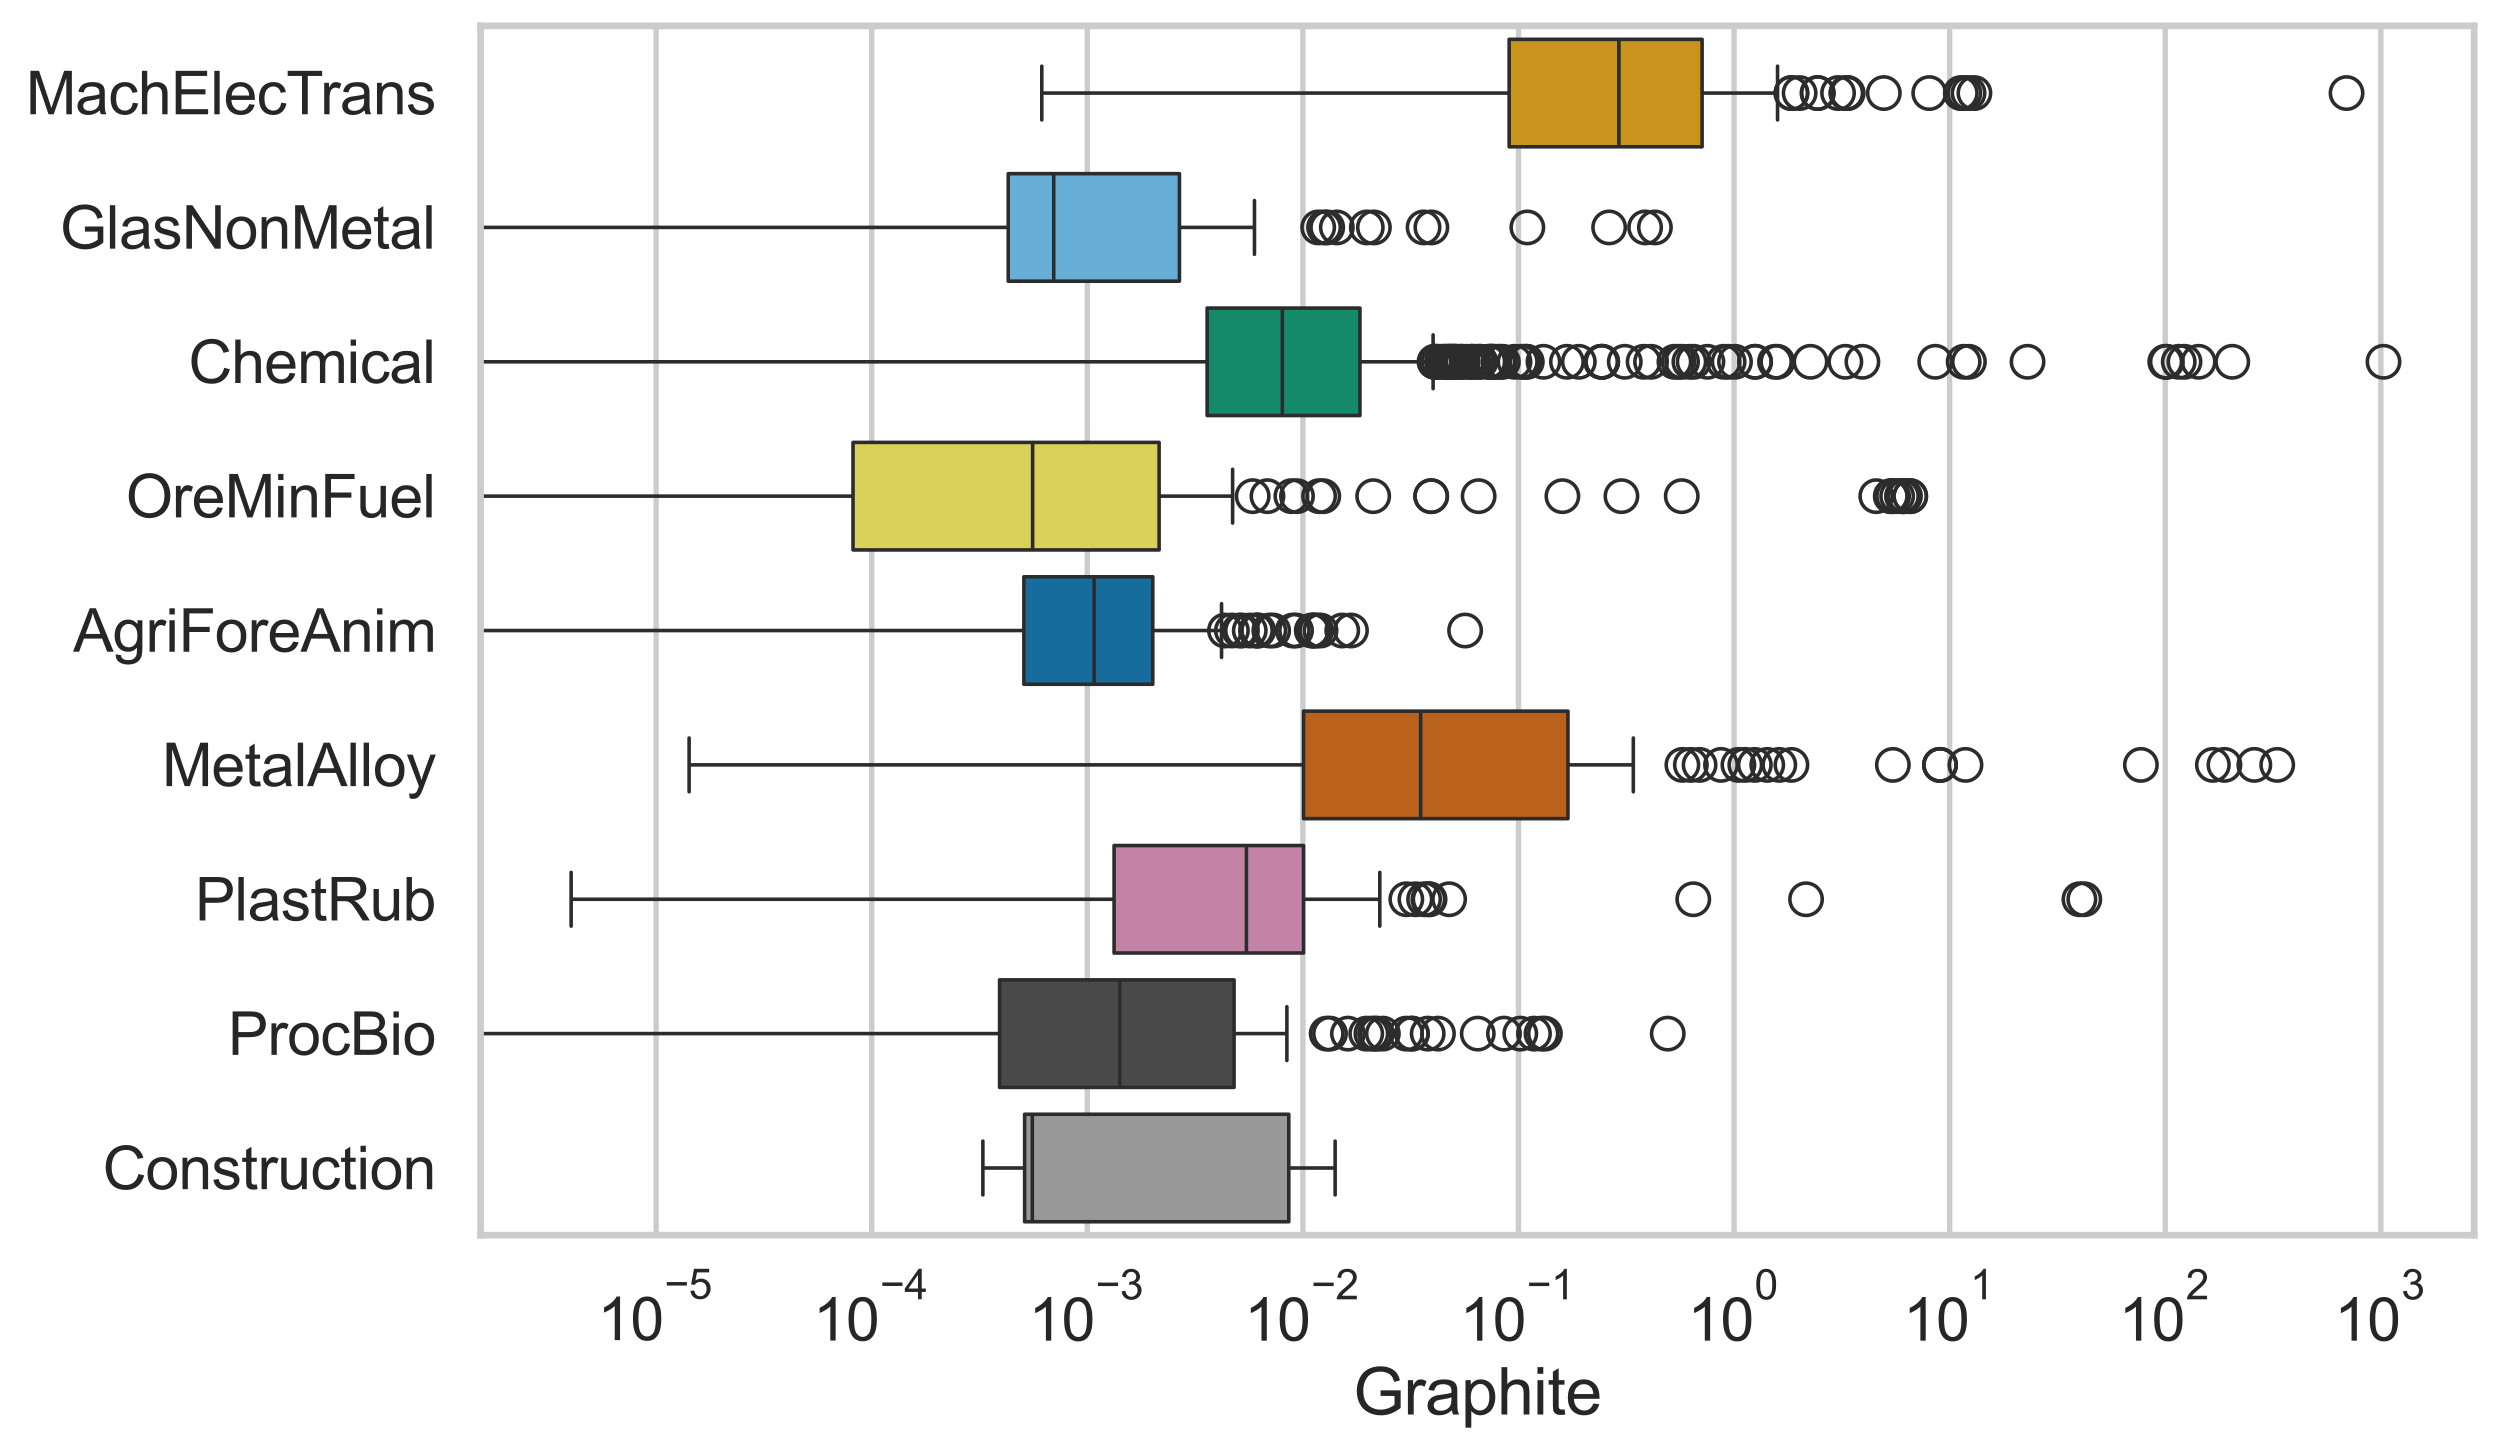 <?xml version="1.0" encoding="utf-8" standalone="no"?>
<!DOCTYPE svg PUBLIC "-//W3C//DTD SVG 1.1//EN"
  "http://www.w3.org/Graphics/SVG/1.1/DTD/svg11.dtd">
<svg xmlns:xlink="http://www.w3.org/1999/xlink" width="695.577pt" height="404.34pt" viewBox="0 0 695.577 404.34" xmlns="http://www.w3.org/2000/svg" version="1.1">
 <defs>
  <style type="text/css">*{stroke-linejoin: round; stroke-linecap: butt}</style>
 </defs>
 <g id="figure_1">
  <g id="patch_1">
   <path d="M 0 404.34 
L 695.577 404.34 
L 695.577 0 
L 0 0 
z
" style="fill: #ffffff"/>
  </g>
  <g id="axes_1">
   <g id="patch_2">
    <path d="M 133.697 343.665 
L 688.377 343.665 
L 688.377 7.2 
L 133.697 7.2 
z
" style="fill: #ffffff"/>
   </g>
   <g id="matplotlib.axis_1">
    <g id="xtick_1">
     <g id="line2d_1">
      <path d="M 182.559 343.665 
L 182.559 7.2 
" clip-path="url(#pa7bdf962ea)" style="fill: none; stroke: #cccccc; stroke-width: 1.5; stroke-linecap: round"/>
     </g>
     <g id="text_1">
      <!-- $\mathdefault{10^{-5}}$ -->
      <g style="fill: #262626" transform="translate(166.224 373.015) scale(0.165 -0.165)">
       <defs>
        <path id="ArialMT-31" d="M 2384 0 
L 1822 0 
L 1822 3584 
Q 1619 3391 1289 3197 
Q 959 3003 697 2906 
L 697 3450 
Q 1169 3672 1522 3987 
Q 1875 4303 2022 4600 
L 2384 4600 
L 2384 0 
z
" transform="scale(0.016)"/>
        <path id="ArialMT-30" d="M 266 2259 
Q 266 3072 433 3567 
Q 600 4063 929 4331 
Q 1259 4600 1759 4600 
Q 2128 4600 2406 4451 
Q 2684 4303 2865 4023 
Q 3047 3744 3150 3342 
Q 3253 2941 3253 2259 
Q 3253 1453 3087 958 
Q 2922 463 2592 192 
Q 2263 -78 1759 -78 
Q 1097 -78 719 397 
Q 266 969 266 2259 
z
M 844 2259 
Q 844 1131 1108 757 
Q 1372 384 1759 384 
Q 2147 384 2411 759 
Q 2675 1134 2675 2259 
Q 2675 3391 2411 3762 
Q 2147 4134 1753 4134 
Q 1366 4134 1134 3806 
Q 844 3388 844 2259 
z
" transform="scale(0.016)"/>
        <path id="ArialMT-2212" d="M 3381 1997 
L 356 1997 
L 356 2522 
L 3381 2522 
L 3381 1997 
z
" transform="scale(0.016)"/>
        <path id="ArialMT-35" d="M 266 1200 
L 856 1250 
Q 922 819 1161 601 
Q 1400 384 1738 384 
Q 2144 384 2425 690 
Q 2706 997 2706 1503 
Q 2706 1984 2436 2262 
Q 2166 2541 1728 2541 
Q 1456 2541 1237 2417 
Q 1019 2294 894 2097 
L 366 2166 
L 809 4519 
L 3088 4519 
L 3088 3981 
L 1259 3981 
L 1013 2750 
Q 1425 3038 1878 3038 
Q 2478 3038 2890 2622 
Q 3303 2206 3303 1553 
Q 3303 931 2941 478 
Q 2500 -78 1738 -78 
Q 1113 -78 717 272 
Q 322 622 266 1200 
z
" transform="scale(0.016)"/>
       </defs>
       <use xlink:href="#ArialMT-31" transform="translate(0 0.88)"/>
       <use xlink:href="#ArialMT-30" transform="translate(55.615 0.88)"/>
       <use xlink:href="#ArialMT-2212" transform="translate(112.973 70.573) scale(0.7)"/>
       <use xlink:href="#ArialMT-35" transform="translate(153.852 70.573) scale(0.7)"/>
      </g>
     </g>
    </g>
    <g id="xtick_2">
     <g id="line2d_2">
      <path d="M 242.542 343.665 
L 242.542 7.2 
" clip-path="url(#pa7bdf962ea)" style="fill: none; stroke: #cccccc; stroke-width: 1.5; stroke-linecap: round"/>
     </g>
     <g id="text_2">
      <!-- $\mathdefault{10^{-4}}$ -->
      <g style="fill: #262626" transform="translate(226.207 373.015) scale(0.165 -0.165)">
       <defs>
        <path id="ArialMT-34" d="M 2069 0 
L 2069 1097 
L 81 1097 
L 81 1613 
L 2172 4581 
L 2631 4581 
L 2631 1613 
L 3250 1613 
L 3250 1097 
L 2631 1097 
L 2631 0 
L 2069 0 
z
M 2069 1613 
L 2069 3678 
L 634 1613 
L 2069 1613 
z
" transform="scale(0.016)"/>
       </defs>
       <use xlink:href="#ArialMT-31" transform="translate(0 0.202)"/>
       <use xlink:href="#ArialMT-30" transform="translate(55.615 0.202)"/>
       <use xlink:href="#ArialMT-2212" transform="translate(112.973 69.895) scale(0.7)"/>
       <use xlink:href="#ArialMT-34" transform="translate(153.852 69.895) scale(0.7)"/>
      </g>
     </g>
    </g>
    <g id="xtick_3">
     <g id="line2d_3">
      <path d="M 302.524 343.665 
L 302.524 7.2 
" clip-path="url(#pa7bdf962ea)" style="fill: none; stroke: #cccccc; stroke-width: 1.5; stroke-linecap: round"/>
     </g>
     <g id="text_3">
      <!-- $\mathdefault{10^{-3}}$ -->
      <g style="fill: #262626" transform="translate(286.189 373.18) scale(0.165 -0.165)">
       <defs>
        <path id="ArialMT-33" d="M 269 1209 
L 831 1284 
Q 928 806 1161 595 
Q 1394 384 1728 384 
Q 2125 384 2398 659 
Q 2672 934 2672 1341 
Q 2672 1728 2419 1979 
Q 2166 2231 1775 2231 
Q 1616 2231 1378 2169 
L 1441 2663 
Q 1497 2656 1531 2656 
Q 1891 2656 2178 2843 
Q 2466 3031 2466 3422 
Q 2466 3731 2256 3934 
Q 2047 4138 1716 4138 
Q 1388 4138 1169 3931 
Q 950 3725 888 3313 
L 325 3413 
Q 428 3978 793 4289 
Q 1159 4600 1703 4600 
Q 2078 4600 2393 4439 
Q 2709 4278 2876 4000 
Q 3044 3722 3044 3409 
Q 3044 3113 2884 2869 
Q 2725 2625 2413 2481 
Q 2819 2388 3044 2092 
Q 3269 1797 3269 1353 
Q 3269 753 2831 336 
Q 2394 -81 1725 -81 
Q 1122 -81 723 278 
Q 325 638 269 1209 
z
" transform="scale(0.016)"/>
       </defs>
       <use xlink:href="#ArialMT-31" transform="translate(0 0.994)"/>
       <use xlink:href="#ArialMT-30" transform="translate(55.615 0.994)"/>
       <use xlink:href="#ArialMT-2212" transform="translate(112.973 70.688) scale(0.7)"/>
       <use xlink:href="#ArialMT-33" transform="translate(153.852 70.688) scale(0.7)"/>
      </g>
     </g>
    </g>
    <g id="xtick_4">
     <g id="line2d_4">
      <path d="M 362.506 343.665 
L 362.506 7.2 
" clip-path="url(#pa7bdf962ea)" style="fill: none; stroke: #cccccc; stroke-width: 1.5; stroke-linecap: round"/>
     </g>
     <g id="text_4">
      <!-- $\mathdefault{10^{-2}}$ -->
      <g style="fill: #262626" transform="translate(346.171 373.18) scale(0.165 -0.165)">
       <defs>
        <path id="ArialMT-32" d="M 3222 541 
L 3222 0 
L 194 0 
Q 188 203 259 391 
Q 375 700 629 1000 
Q 884 1300 1366 1694 
Q 2113 2306 2375 2664 
Q 2638 3022 2638 3341 
Q 2638 3675 2398 3904 
Q 2159 4134 1775 4134 
Q 1369 4134 1125 3890 
Q 881 3647 878 3216 
L 300 3275 
Q 359 3922 746 4261 
Q 1134 4600 1788 4600 
Q 2447 4600 2831 4234 
Q 3216 3869 3216 3328 
Q 3216 3053 3103 2787 
Q 2991 2522 2730 2228 
Q 2469 1934 1863 1422 
Q 1356 997 1212 845 
Q 1069 694 975 541 
L 3222 541 
z
" transform="scale(0.016)"/>
       </defs>
       <use xlink:href="#ArialMT-31" transform="translate(0 0.994)"/>
       <use xlink:href="#ArialMT-30" transform="translate(55.615 0.994)"/>
       <use xlink:href="#ArialMT-2212" transform="translate(112.973 70.688) scale(0.7)"/>
       <use xlink:href="#ArialMT-32" transform="translate(153.852 70.688) scale(0.7)"/>
      </g>
     </g>
    </g>
    <g id="xtick_5">
     <g id="line2d_5">
      <path d="M 422.488 343.665 
L 422.488 7.2 
" clip-path="url(#pa7bdf962ea)" style="fill: none; stroke: #cccccc; stroke-width: 1.5; stroke-linecap: round"/>
     </g>
     <g id="text_5">
      <!-- $\mathdefault{10^{-1}}$ -->
      <g style="fill: #262626" transform="translate(406.153 373.18) scale(0.165 -0.165)">
       <use xlink:href="#ArialMT-31" transform="translate(0 0.994)"/>
       <use xlink:href="#ArialMT-30" transform="translate(55.615 0.994)"/>
       <use xlink:href="#ArialMT-2212" transform="translate(112.973 70.688) scale(0.7)"/>
       <use xlink:href="#ArialMT-31" transform="translate(153.852 70.688) scale(0.7)"/>
      </g>
     </g>
    </g>
    <g id="xtick_6">
     <g id="line2d_6">
      <path d="M 482.47 343.665 
L 482.47 7.2 
" clip-path="url(#pa7bdf962ea)" style="fill: none; stroke: #cccccc; stroke-width: 1.5; stroke-linecap: round"/>
     </g>
     <g id="text_6">
      <!-- $\mathdefault{10^{0}}$ -->
      <g style="fill: #262626" transform="translate(469.517 373.18) scale(0.165 -0.165)">
       <use xlink:href="#ArialMT-31" transform="translate(0 0.994)"/>
       <use xlink:href="#ArialMT-30" transform="translate(55.615 0.994)"/>
       <use xlink:href="#ArialMT-30" transform="translate(112.973 70.688) scale(0.7)"/>
      </g>
     </g>
    </g>
    <g id="xtick_7">
     <g id="line2d_7">
      <path d="M 542.452 343.665 
L 542.452 7.2 
" clip-path="url(#pa7bdf962ea)" style="fill: none; stroke: #cccccc; stroke-width: 1.5; stroke-linecap: round"/>
     </g>
     <g id="text_7">
      <!-- $\mathdefault{10^{1}}$ -->
      <g style="fill: #262626" transform="translate(529.499 373.18) scale(0.165 -0.165)">
       <use xlink:href="#ArialMT-31" transform="translate(0 0.994)"/>
       <use xlink:href="#ArialMT-30" transform="translate(55.615 0.994)"/>
       <use xlink:href="#ArialMT-31" transform="translate(112.973 70.688) scale(0.7)"/>
      </g>
     </g>
    </g>
    <g id="xtick_8">
     <g id="line2d_8">
      <path d="M 602.434 343.665 
L 602.434 7.2 
" clip-path="url(#pa7bdf962ea)" style="fill: none; stroke: #cccccc; stroke-width: 1.5; stroke-linecap: round"/>
     </g>
     <g id="text_8">
      <!-- $\mathdefault{10^{2}}$ -->
      <g style="fill: #262626" transform="translate(589.481 373.18) scale(0.165 -0.165)">
       <use xlink:href="#ArialMT-31" transform="translate(0 0.994)"/>
       <use xlink:href="#ArialMT-30" transform="translate(55.615 0.994)"/>
       <use xlink:href="#ArialMT-32" transform="translate(112.973 70.688) scale(0.7)"/>
      </g>
     </g>
    </g>
    <g id="xtick_9">
     <g id="line2d_9">
      <path d="M 662.416 343.665 
L 662.416 7.2 
" clip-path="url(#pa7bdf962ea)" style="fill: none; stroke: #cccccc; stroke-width: 1.5; stroke-linecap: round"/>
     </g>
     <g id="text_9">
      <!-- $\mathdefault{10^{3}}$ -->
      <g style="fill: #262626" transform="translate(649.463 373.18) scale(0.165 -0.165)">
       <use xlink:href="#ArialMT-31" transform="translate(0 0.994)"/>
       <use xlink:href="#ArialMT-30" transform="translate(55.615 0.994)"/>
       <use xlink:href="#ArialMT-33" transform="translate(112.973 70.688) scale(0.7)"/>
      </g>
     </g>
    </g>
    <g id="xtick_10"/>
    <g id="xtick_11"/>
    <g id="xtick_12"/>
    <g id="xtick_13"/>
    <g id="xtick_14"/>
    <g id="xtick_15"/>
    <g id="xtick_16"/>
    <g id="xtick_17"/>
    <g id="xtick_18"/>
    <g id="xtick_19"/>
    <g id="xtick_20"/>
    <g id="xtick_21"/>
    <g id="xtick_22"/>
    <g id="xtick_23"/>
    <g id="xtick_24"/>
    <g id="xtick_25"/>
    <g id="xtick_26"/>
    <g id="xtick_27"/>
    <g id="xtick_28"/>
    <g id="xtick_29"/>
    <g id="xtick_30"/>
    <g id="xtick_31"/>
    <g id="xtick_32"/>
    <g id="xtick_33"/>
    <g id="xtick_34"/>
    <g id="xtick_35"/>
    <g id="xtick_36"/>
    <g id="xtick_37"/>
    <g id="xtick_38"/>
    <g id="xtick_39"/>
    <g id="xtick_40"/>
    <g id="xtick_41"/>
    <g id="xtick_42"/>
    <g id="xtick_43"/>
    <g id="xtick_44"/>
    <g id="xtick_45"/>
    <g id="xtick_46"/>
    <g id="xtick_47"/>
    <g id="xtick_48"/>
    <g id="xtick_49"/>
    <g id="xtick_50"/>
    <g id="xtick_51"/>
    <g id="xtick_52"/>
    <g id="xtick_53"/>
    <g id="xtick_54"/>
    <g id="xtick_55"/>
    <g id="xtick_56"/>
    <g id="xtick_57"/>
    <g id="xtick_58"/>
    <g id="xtick_59"/>
    <g id="xtick_60"/>
    <g id="xtick_61"/>
    <g id="xtick_62"/>
    <g id="xtick_63"/>
    <g id="xtick_64"/>
    <g id="xtick_65"/>
    <g id="xtick_66"/>
    <g id="xtick_67"/>
    <g id="xtick_68"/>
    <g id="xtick_69"/>
    <g id="xtick_70"/>
    <g id="xtick_71"/>
    <g id="xtick_72"/>
    <g id="xtick_73"/>
    <g id="xtick_74"/>
    <g id="xtick_75"/>
    <g id="xtick_76"/>
    <g id="xtick_77"/>
    <g id="xtick_78"/>
    <g id="xtick_79"/>
    <g id="xtick_80"/>
    <g id="xtick_81"/>
    <g id="xtick_82"/>
    <g id="text_10">
     <!-- Graphite -->
     <g style="fill: #262626" transform="translate(376.521 393.563) scale(0.18 -0.18)">
      <defs>
       <path id="ArialMT-47" d="M 2638 1797 
L 2638 2334 
L 4578 2338 
L 4578 638 
Q 4131 281 3656 101 
Q 3181 -78 2681 -78 
Q 2006 -78 1454 211 
Q 903 500 622 1047 
Q 341 1594 341 2269 
Q 341 2938 620 3517 
Q 900 4097 1425 4378 
Q 1950 4659 2634 4659 
Q 3131 4659 3532 4498 
Q 3934 4338 4162 4050 
Q 4391 3763 4509 3300 
L 3963 3150 
Q 3859 3500 3706 3700 
Q 3553 3900 3268 4020 
Q 2984 4141 2638 4141 
Q 2222 4141 1919 4014 
Q 1616 3888 1430 3681 
Q 1244 3475 1141 3228 
Q 966 2803 966 2306 
Q 966 1694 1177 1281 
Q 1388 869 1791 669 
Q 2194 469 2647 469 
Q 3041 469 3416 620 
Q 3791 772 3984 944 
L 3984 1797 
L 2638 1797 
z
" transform="scale(0.016)"/>
       <path id="ArialMT-72" d="M 416 0 
L 416 3319 
L 922 3319 
L 922 2816 
Q 1116 3169 1280 3281 
Q 1444 3394 1641 3394 
Q 1925 3394 2219 3213 
L 2025 2691 
Q 1819 2813 1613 2813 
Q 1428 2813 1281 2702 
Q 1134 2591 1072 2394 
Q 978 2094 978 1738 
L 978 0 
L 416 0 
z
" transform="scale(0.016)"/>
       <path id="ArialMT-61" d="M 2588 409 
Q 2275 144 1986 34 
Q 1697 -75 1366 -75 
Q 819 -75 525 192 
Q 231 459 231 875 
Q 231 1119 342 1320 
Q 453 1522 633 1644 
Q 813 1766 1038 1828 
Q 1203 1872 1538 1913 
Q 2219 1994 2541 2106 
Q 2544 2222 2544 2253 
Q 2544 2597 2384 2738 
Q 2169 2928 1744 2928 
Q 1347 2928 1158 2789 
Q 969 2650 878 2297 
L 328 2372 
Q 403 2725 575 2942 
Q 747 3159 1072 3276 
Q 1397 3394 1825 3394 
Q 2250 3394 2515 3294 
Q 2781 3194 2906 3042 
Q 3031 2891 3081 2659 
Q 3109 2516 3109 2141 
L 3109 1391 
Q 3109 606 3145 398 
Q 3181 191 3288 0 
L 2700 0 
Q 2613 175 2588 409 
z
M 2541 1666 
Q 2234 1541 1622 1453 
Q 1275 1403 1131 1340 
Q 988 1278 909 1158 
Q 831 1038 831 891 
Q 831 666 1001 516 
Q 1172 366 1500 366 
Q 1825 366 2078 508 
Q 2331 650 2450 897 
Q 2541 1088 2541 1459 
L 2541 1666 
z
" transform="scale(0.016)"/>
       <path id="ArialMT-70" d="M 422 -1272 
L 422 3319 
L 934 3319 
L 934 2888 
Q 1116 3141 1344 3267 
Q 1572 3394 1897 3394 
Q 2322 3394 2647 3175 
Q 2972 2956 3137 2557 
Q 3303 2159 3303 1684 
Q 3303 1175 3120 767 
Q 2938 359 2589 142 
Q 2241 -75 1856 -75 
Q 1575 -75 1351 44 
Q 1128 163 984 344 
L 984 -1272 
L 422 -1272 
z
M 931 1641 
Q 931 1000 1190 694 
Q 1450 388 1819 388 
Q 2194 388 2461 705 
Q 2728 1022 2728 1688 
Q 2728 2322 2467 2637 
Q 2206 2953 1844 2953 
Q 1484 2953 1207 2617 
Q 931 2281 931 1641 
z
" transform="scale(0.016)"/>
       <path id="ArialMT-68" d="M 422 0 
L 422 4581 
L 984 4581 
L 984 2938 
Q 1378 3394 1978 3394 
Q 2347 3394 2619 3248 
Q 2891 3103 3008 2847 
Q 3125 2591 3125 2103 
L 3125 0 
L 2563 0 
L 2563 2103 
Q 2563 2525 2380 2717 
Q 2197 2909 1863 2909 
Q 1613 2909 1392 2779 
Q 1172 2650 1078 2428 
Q 984 2206 984 1816 
L 984 0 
L 422 0 
z
" transform="scale(0.016)"/>
       <path id="ArialMT-69" d="M 425 3934 
L 425 4581 
L 988 4581 
L 988 3934 
L 425 3934 
z
M 425 0 
L 425 3319 
L 988 3319 
L 988 0 
L 425 0 
z
" transform="scale(0.016)"/>
       <path id="ArialMT-74" d="M 1650 503 
L 1731 6 
Q 1494 -44 1306 -44 
Q 1000 -44 831 53 
Q 663 150 594 308 
Q 525 466 525 972 
L 525 2881 
L 113 2881 
L 113 3319 
L 525 3319 
L 525 4141 
L 1084 4478 
L 1084 3319 
L 1650 3319 
L 1650 2881 
L 1084 2881 
L 1084 941 
Q 1084 700 1114 631 
Q 1144 563 1211 522 
Q 1278 481 1403 481 
Q 1497 481 1650 503 
z
" transform="scale(0.016)"/>
       <path id="ArialMT-65" d="M 2694 1069 
L 3275 997 
Q 3138 488 2766 206 
Q 2394 -75 1816 -75 
Q 1088 -75 661 373 
Q 234 822 234 1631 
Q 234 2469 665 2931 
Q 1097 3394 1784 3394 
Q 2450 3394 2872 2941 
Q 3294 2488 3294 1666 
Q 3294 1616 3291 1516 
L 816 1516 
Q 847 969 1125 678 
Q 1403 388 1819 388 
Q 2128 388 2347 550 
Q 2566 713 2694 1069 
z
M 847 1978 
L 2700 1978 
Q 2663 2397 2488 2606 
Q 2219 2931 1791 2931 
Q 1403 2931 1139 2672 
Q 875 2413 847 1978 
z
" transform="scale(0.016)"/>
      </defs>
      <use xlink:href="#ArialMT-47"/>
      <use xlink:href="#ArialMT-72" transform="translate(77.783 0)"/>
      <use xlink:href="#ArialMT-61" transform="translate(111.084 0)"/>
      <use xlink:href="#ArialMT-70" transform="translate(166.699 0)"/>
      <use xlink:href="#ArialMT-68" transform="translate(222.314 0)"/>
      <use xlink:href="#ArialMT-69" transform="translate(277.93 0)"/>
      <use xlink:href="#ArialMT-74" transform="translate(300.146 0)"/>
      <use xlink:href="#ArialMT-65" transform="translate(327.93 0)"/>
     </g>
    </g>
   </g>
   <g id="matplotlib.axis_2">
    <g id="ytick_1">
     <g id="text_11">
      <!-- MachElecTrans -->
      <g style="fill: #262626" transform="translate(7.2 31.798) scale(0.165 -0.165)">
       <defs>
        <path id="ArialMT-4d" d="M 475 0 
L 475 4581 
L 1388 4581 
L 2472 1338 
Q 2622 884 2691 659 
Q 2769 909 2934 1394 
L 4031 4581 
L 4847 4581 
L 4847 0 
L 4263 0 
L 4263 3834 
L 2931 0 
L 2384 0 
L 1059 3900 
L 1059 0 
L 475 0 
z
" transform="scale(0.016)"/>
        <path id="ArialMT-63" d="M 2588 1216 
L 3141 1144 
Q 3050 572 2676 248 
Q 2303 -75 1759 -75 
Q 1078 -75 664 370 
Q 250 816 250 1647 
Q 250 2184 428 2587 
Q 606 2991 970 3192 
Q 1334 3394 1763 3394 
Q 2303 3394 2647 3120 
Q 2991 2847 3088 2344 
L 2541 2259 
Q 2463 2594 2264 2762 
Q 2066 2931 1784 2931 
Q 1359 2931 1093 2626 
Q 828 2322 828 1663 
Q 828 994 1084 691 
Q 1341 388 1753 388 
Q 2084 388 2306 591 
Q 2528 794 2588 1216 
z
" transform="scale(0.016)"/>
        <path id="ArialMT-45" d="M 506 0 
L 506 4581 
L 3819 4581 
L 3819 4041 
L 1113 4041 
L 1113 2638 
L 3647 2638 
L 3647 2100 
L 1113 2100 
L 1113 541 
L 3925 541 
L 3925 0 
L 506 0 
z
" transform="scale(0.016)"/>
        <path id="ArialMT-6c" d="M 409 0 
L 409 4581 
L 972 4581 
L 972 0 
L 409 0 
z
" transform="scale(0.016)"/>
        <path id="ArialMT-54" d="M 1659 0 
L 1659 4041 
L 150 4041 
L 150 4581 
L 3781 4581 
L 3781 4041 
L 2266 4041 
L 2266 0 
L 1659 0 
z
" transform="scale(0.016)"/>
        <path id="ArialMT-6e" d="M 422 0 
L 422 3319 
L 928 3319 
L 928 2847 
Q 1294 3394 1984 3394 
Q 2284 3394 2536 3286 
Q 2788 3178 2913 3003 
Q 3038 2828 3088 2588 
Q 3119 2431 3119 2041 
L 3119 0 
L 2556 0 
L 2556 2019 
Q 2556 2363 2490 2533 
Q 2425 2703 2258 2804 
Q 2091 2906 1866 2906 
Q 1506 2906 1245 2678 
Q 984 2450 984 1813 
L 984 0 
L 422 0 
z
" transform="scale(0.016)"/>
        <path id="ArialMT-73" d="M 197 991 
L 753 1078 
Q 800 744 1014 566 
Q 1228 388 1613 388 
Q 2000 388 2187 545 
Q 2375 703 2375 916 
Q 2375 1106 2209 1216 
Q 2094 1291 1634 1406 
Q 1016 1563 777 1677 
Q 538 1791 414 1992 
Q 291 2194 291 2438 
Q 291 2659 392 2848 
Q 494 3038 669 3163 
Q 800 3259 1026 3326 
Q 1253 3394 1513 3394 
Q 1903 3394 2198 3281 
Q 2494 3169 2634 2976 
Q 2775 2784 2828 2463 
L 2278 2388 
Q 2241 2644 2061 2787 
Q 1881 2931 1553 2931 
Q 1166 2931 1000 2803 
Q 834 2675 834 2503 
Q 834 2394 903 2306 
Q 972 2216 1119 2156 
Q 1203 2125 1616 2013 
Q 2213 1853 2448 1751 
Q 2684 1650 2818 1456 
Q 2953 1263 2953 975 
Q 2953 694 2789 445 
Q 2625 197 2315 61 
Q 2006 -75 1616 -75 
Q 969 -75 630 194 
Q 291 463 197 991 
z
" transform="scale(0.016)"/>
       </defs>
       <use xlink:href="#ArialMT-4d"/>
       <use xlink:href="#ArialMT-61" transform="translate(83.301 0)"/>
       <use xlink:href="#ArialMT-63" transform="translate(138.916 0)"/>
       <use xlink:href="#ArialMT-68" transform="translate(188.916 0)"/>
       <use xlink:href="#ArialMT-45" transform="translate(244.531 0)"/>
       <use xlink:href="#ArialMT-6c" transform="translate(311.23 0)"/>
       <use xlink:href="#ArialMT-65" transform="translate(333.447 0)"/>
       <use xlink:href="#ArialMT-63" transform="translate(389.062 0)"/>
       <use xlink:href="#ArialMT-54" transform="translate(439.062 0)"/>
       <use xlink:href="#ArialMT-72" transform="translate(496.396 0)"/>
       <use xlink:href="#ArialMT-61" transform="translate(529.697 0)"/>
       <use xlink:href="#ArialMT-6e" transform="translate(585.312 0)"/>
       <use xlink:href="#ArialMT-73" transform="translate(640.928 0)"/>
      </g>
     </g>
    </g>
    <g id="ytick_2">
     <g id="text_12">
      <!-- GlasNonMetal -->
      <g style="fill: #262626" transform="translate(16.659 69.183) scale(0.165 -0.165)">
       <defs>
        <path id="ArialMT-4e" d="M 488 0 
L 488 4581 
L 1109 4581 
L 3516 984 
L 3516 4581 
L 4097 4581 
L 4097 0 
L 3475 0 
L 1069 3600 
L 1069 0 
L 488 0 
z
" transform="scale(0.016)"/>
        <path id="ArialMT-6f" d="M 213 1659 
Q 213 2581 725 3025 
Q 1153 3394 1769 3394 
Q 2453 3394 2887 2945 
Q 3322 2497 3322 1706 
Q 3322 1066 3130 698 
Q 2938 331 2570 128 
Q 2203 -75 1769 -75 
Q 1072 -75 642 372 
Q 213 819 213 1659 
z
M 791 1659 
Q 791 1022 1069 705 
Q 1347 388 1769 388 
Q 2188 388 2466 706 
Q 2744 1025 2744 1678 
Q 2744 2294 2464 2611 
Q 2184 2928 1769 2928 
Q 1347 2928 1069 2612 
Q 791 2297 791 1659 
z
" transform="scale(0.016)"/>
       </defs>
       <use xlink:href="#ArialMT-47"/>
       <use xlink:href="#ArialMT-6c" transform="translate(77.783 0)"/>
       <use xlink:href="#ArialMT-61" transform="translate(100 0)"/>
       <use xlink:href="#ArialMT-73" transform="translate(155.615 0)"/>
       <use xlink:href="#ArialMT-4e" transform="translate(205.615 0)"/>
       <use xlink:href="#ArialMT-6f" transform="translate(277.832 0)"/>
       <use xlink:href="#ArialMT-6e" transform="translate(333.447 0)"/>
       <use xlink:href="#ArialMT-4d" transform="translate(389.062 0)"/>
       <use xlink:href="#ArialMT-65" transform="translate(472.363 0)"/>
       <use xlink:href="#ArialMT-74" transform="translate(527.979 0)"/>
       <use xlink:href="#ArialMT-61" transform="translate(555.762 0)"/>
       <use xlink:href="#ArialMT-6c" transform="translate(611.377 0)"/>
      </g>
     </g>
    </g>
    <g id="ytick_3">
     <g id="text_13">
      <!-- Chemical -->
      <g style="fill: #262626" transform="translate(52.428 106.568) scale(0.165 -0.165)">
       <defs>
        <path id="ArialMT-43" d="M 3763 1606 
L 4369 1453 
Q 4178 706 3683 314 
Q 3188 -78 2472 -78 
Q 1731 -78 1267 223 
Q 803 525 561 1097 
Q 319 1669 319 2325 
Q 319 3041 592 3573 
Q 866 4106 1370 4382 
Q 1875 4659 2481 4659 
Q 3169 4659 3637 4309 
Q 4106 3959 4291 3325 
L 3694 3184 
Q 3534 3684 3231 3912 
Q 2928 4141 2469 4141 
Q 1941 4141 1586 3887 
Q 1231 3634 1087 3207 
Q 944 2781 944 2328 
Q 944 1744 1114 1308 
Q 1284 872 1643 656 
Q 2003 441 2422 441 
Q 2931 441 3284 734 
Q 3638 1028 3763 1606 
z
" transform="scale(0.016)"/>
        <path id="ArialMT-6d" d="M 422 0 
L 422 3319 
L 925 3319 
L 925 2853 
Q 1081 3097 1340 3245 
Q 1600 3394 1931 3394 
Q 2300 3394 2536 3241 
Q 2772 3088 2869 2813 
Q 3263 3394 3894 3394 
Q 4388 3394 4653 3120 
Q 4919 2847 4919 2278 
L 4919 0 
L 4359 0 
L 4359 2091 
Q 4359 2428 4304 2576 
Q 4250 2725 4106 2815 
Q 3963 2906 3769 2906 
Q 3419 2906 3187 2673 
Q 2956 2441 2956 1928 
L 2956 0 
L 2394 0 
L 2394 2156 
Q 2394 2531 2256 2718 
Q 2119 2906 1806 2906 
Q 1569 2906 1367 2781 
Q 1166 2656 1075 2415 
Q 984 2175 984 1722 
L 984 0 
L 422 0 
z
" transform="scale(0.016)"/>
       </defs>
       <use xlink:href="#ArialMT-43"/>
       <use xlink:href="#ArialMT-68" transform="translate(72.217 0)"/>
       <use xlink:href="#ArialMT-65" transform="translate(127.832 0)"/>
       <use xlink:href="#ArialMT-6d" transform="translate(183.447 0)"/>
       <use xlink:href="#ArialMT-69" transform="translate(266.748 0)"/>
       <use xlink:href="#ArialMT-63" transform="translate(288.965 0)"/>
       <use xlink:href="#ArialMT-61" transform="translate(338.965 0)"/>
       <use xlink:href="#ArialMT-6c" transform="translate(394.58 0)"/>
      </g>
     </g>
    </g>
    <g id="ytick_4">
     <g id="text_14">
      <!-- OreMinFuel -->
      <g style="fill: #262626" transform="translate(35.013 143.953) scale(0.165 -0.165)">
       <defs>
        <path id="ArialMT-4f" d="M 309 2231 
Q 309 3372 921 4017 
Q 1534 4663 2503 4663 
Q 3138 4663 3647 4359 
Q 4156 4056 4423 3514 
Q 4691 2972 4691 2284 
Q 4691 1588 4409 1038 
Q 4128 488 3612 205 
Q 3097 -78 2500 -78 
Q 1853 -78 1343 234 
Q 834 547 571 1087 
Q 309 1628 309 2231 
z
M 934 2222 
Q 934 1394 1379 917 
Q 1825 441 2497 441 
Q 3181 441 3623 922 
Q 4066 1403 4066 2288 
Q 4066 2847 3877 3264 
Q 3688 3681 3323 3911 
Q 2959 4141 2506 4141 
Q 1863 4141 1398 3698 
Q 934 3256 934 2222 
z
" transform="scale(0.016)"/>
        <path id="ArialMT-46" d="M 525 0 
L 525 4581 
L 3616 4581 
L 3616 4041 
L 1131 4041 
L 1131 2622 
L 3281 2622 
L 3281 2081 
L 1131 2081 
L 1131 0 
L 525 0 
z
" transform="scale(0.016)"/>
        <path id="ArialMT-75" d="M 2597 0 
L 2597 488 
Q 2209 -75 1544 -75 
Q 1250 -75 995 37 
Q 741 150 617 320 
Q 494 491 444 738 
Q 409 903 409 1263 
L 409 3319 
L 972 3319 
L 972 1478 
Q 972 1038 1006 884 
Q 1059 663 1231 536 
Q 1403 409 1656 409 
Q 1909 409 2131 539 
Q 2353 669 2445 892 
Q 2538 1116 2538 1541 
L 2538 3319 
L 3100 3319 
L 3100 0 
L 2597 0 
z
" transform="scale(0.016)"/>
       </defs>
       <use xlink:href="#ArialMT-4f"/>
       <use xlink:href="#ArialMT-72" transform="translate(77.783 0)"/>
       <use xlink:href="#ArialMT-65" transform="translate(111.084 0)"/>
       <use xlink:href="#ArialMT-4d" transform="translate(166.699 0)"/>
       <use xlink:href="#ArialMT-69" transform="translate(250 0)"/>
       <use xlink:href="#ArialMT-6e" transform="translate(272.217 0)"/>
       <use xlink:href="#ArialMT-46" transform="translate(327.832 0)"/>
       <use xlink:href="#ArialMT-75" transform="translate(388.916 0)"/>
       <use xlink:href="#ArialMT-65" transform="translate(444.531 0)"/>
       <use xlink:href="#ArialMT-6c" transform="translate(500.146 0)"/>
      </g>
     </g>
    </g>
    <g id="ytick_5">
     <g id="text_15">
      <!-- AgriForeAnim -->
      <g style="fill: #262626" transform="translate(20.341 181.337) scale(0.165 -0.165)">
       <defs>
        <path id="ArialMT-41" d="M -9 0 
L 1750 4581 
L 2403 4581 
L 4278 0 
L 3588 0 
L 3053 1388 
L 1138 1388 
L 634 0 
L -9 0 
z
M 1313 1881 
L 2866 1881 
L 2388 3150 
Q 2169 3728 2063 4100 
Q 1975 3659 1816 3225 
L 1313 1881 
z
" transform="scale(0.016)"/>
        <path id="ArialMT-67" d="M 319 -275 
L 866 -356 
Q 900 -609 1056 -725 
Q 1266 -881 1628 -881 
Q 2019 -881 2231 -725 
Q 2444 -569 2519 -288 
Q 2563 -116 2559 434 
Q 2191 0 1641 0 
Q 956 0 581 494 
Q 206 988 206 1678 
Q 206 2153 378 2554 
Q 550 2956 876 3175 
Q 1203 3394 1644 3394 
Q 2231 3394 2613 2919 
L 2613 3319 
L 3131 3319 
L 3131 450 
Q 3131 -325 2973 -648 
Q 2816 -972 2473 -1159 
Q 2131 -1347 1631 -1347 
Q 1038 -1347 672 -1080 
Q 306 -813 319 -275 
z
M 784 1719 
Q 784 1066 1043 766 
Q 1303 466 1694 466 
Q 2081 466 2343 764 
Q 2606 1063 2606 1700 
Q 2606 2309 2336 2618 
Q 2066 2928 1684 2928 
Q 1309 2928 1046 2623 
Q 784 2319 784 1719 
z
" transform="scale(0.016)"/>
       </defs>
       <use xlink:href="#ArialMT-41"/>
       <use xlink:href="#ArialMT-67" transform="translate(66.699 0)"/>
       <use xlink:href="#ArialMT-72" transform="translate(122.314 0)"/>
       <use xlink:href="#ArialMT-69" transform="translate(155.615 0)"/>
       <use xlink:href="#ArialMT-46" transform="translate(177.832 0)"/>
       <use xlink:href="#ArialMT-6f" transform="translate(238.916 0)"/>
       <use xlink:href="#ArialMT-72" transform="translate(294.531 0)"/>
       <use xlink:href="#ArialMT-65" transform="translate(327.832 0)"/>
       <use xlink:href="#ArialMT-41" transform="translate(383.447 0)"/>
       <use xlink:href="#ArialMT-6e" transform="translate(450.146 0)"/>
       <use xlink:href="#ArialMT-69" transform="translate(505.762 0)"/>
       <use xlink:href="#ArialMT-6d" transform="translate(527.979 0)"/>
      </g>
     </g>
    </g>
    <g id="ytick_6">
     <g id="text_16">
      <!-- MetalAlloy -->
      <g style="fill: #262626" transform="translate(45.088 218.722) scale(0.165 -0.165)">
       <defs>
        <path id="ArialMT-79" d="M 397 -1278 
L 334 -750 
Q 519 -800 656 -800 
Q 844 -800 956 -737 
Q 1069 -675 1141 -563 
Q 1194 -478 1313 -144 
Q 1328 -97 1363 -6 
L 103 3319 
L 709 3319 
L 1400 1397 
Q 1534 1031 1641 628 
Q 1738 1016 1872 1384 
L 2581 3319 
L 3144 3319 
L 1881 -56 
Q 1678 -603 1566 -809 
Q 1416 -1088 1222 -1217 
Q 1028 -1347 759 -1347 
Q 597 -1347 397 -1278 
z
" transform="scale(0.016)"/>
       </defs>
       <use xlink:href="#ArialMT-4d"/>
       <use xlink:href="#ArialMT-65" transform="translate(83.301 0)"/>
       <use xlink:href="#ArialMT-74" transform="translate(138.916 0)"/>
       <use xlink:href="#ArialMT-61" transform="translate(166.699 0)"/>
       <use xlink:href="#ArialMT-6c" transform="translate(222.314 0)"/>
       <use xlink:href="#ArialMT-41" transform="translate(244.531 0)"/>
       <use xlink:href="#ArialMT-6c" transform="translate(311.23 0)"/>
       <use xlink:href="#ArialMT-6c" transform="translate(333.447 0)"/>
       <use xlink:href="#ArialMT-6f" transform="translate(355.664 0)"/>
       <use xlink:href="#ArialMT-79" transform="translate(411.279 0)"/>
      </g>
     </g>
    </g>
    <g id="ytick_7">
     <g id="text_17">
      <!-- PlastRub -->
      <g style="fill: #262626" transform="translate(54.248 256.107) scale(0.165 -0.165)">
       <defs>
        <path id="ArialMT-50" d="M 494 0 
L 494 4581 
L 2222 4581 
Q 2678 4581 2919 4538 
Q 3256 4481 3484 4323 
Q 3713 4166 3852 3881 
Q 3991 3597 3991 3256 
Q 3991 2672 3619 2267 
Q 3247 1863 2275 1863 
L 1100 1863 
L 1100 0 
L 494 0 
z
M 1100 2403 
L 2284 2403 
Q 2872 2403 3119 2622 
Q 3366 2841 3366 3238 
Q 3366 3525 3220 3729 
Q 3075 3934 2838 4000 
Q 2684 4041 2272 4041 
L 1100 4041 
L 1100 2403 
z
" transform="scale(0.016)"/>
        <path id="ArialMT-52" d="M 503 0 
L 503 4581 
L 2534 4581 
Q 3147 4581 3465 4457 
Q 3784 4334 3975 4021 
Q 4166 3709 4166 3331 
Q 4166 2844 3850 2509 
Q 3534 2175 2875 2084 
Q 3116 1969 3241 1856 
Q 3506 1613 3744 1247 
L 4541 0 
L 3778 0 
L 3172 953 
Q 2906 1366 2734 1584 
Q 2563 1803 2427 1890 
Q 2291 1978 2150 2013 
Q 2047 2034 1813 2034 
L 1109 2034 
L 1109 0 
L 503 0 
z
M 1109 2559 
L 2413 2559 
Q 2828 2559 3062 2645 
Q 3297 2731 3419 2920 
Q 3541 3109 3541 3331 
Q 3541 3656 3305 3865 
Q 3069 4075 2559 4075 
L 1109 4075 
L 1109 2559 
z
" transform="scale(0.016)"/>
        <path id="ArialMT-62" d="M 941 0 
L 419 0 
L 419 4581 
L 981 4581 
L 981 2947 
Q 1338 3394 1891 3394 
Q 2197 3394 2470 3270 
Q 2744 3147 2920 2923 
Q 3097 2700 3197 2384 
Q 3297 2069 3297 1709 
Q 3297 856 2875 390 
Q 2453 -75 1863 -75 
Q 1275 -75 941 416 
L 941 0 
z
M 934 1684 
Q 934 1088 1097 822 
Q 1363 388 1816 388 
Q 2184 388 2453 708 
Q 2722 1028 2722 1663 
Q 2722 2313 2464 2622 
Q 2206 2931 1841 2931 
Q 1472 2931 1203 2611 
Q 934 2291 934 1684 
z
" transform="scale(0.016)"/>
       </defs>
       <use xlink:href="#ArialMT-50"/>
       <use xlink:href="#ArialMT-6c" transform="translate(66.699 0)"/>
       <use xlink:href="#ArialMT-61" transform="translate(88.916 0)"/>
       <use xlink:href="#ArialMT-73" transform="translate(144.531 0)"/>
       <use xlink:href="#ArialMT-74" transform="translate(194.531 0)"/>
       <use xlink:href="#ArialMT-52" transform="translate(222.314 0)"/>
       <use xlink:href="#ArialMT-75" transform="translate(294.531 0)"/>
       <use xlink:href="#ArialMT-62" transform="translate(350.146 0)"/>
      </g>
     </g>
    </g>
    <g id="ytick_8">
     <g id="text_18">
      <!-- ProcBio -->
      <g style="fill: #262626" transform="translate(63.424 293.492) scale(0.165 -0.165)">
       <defs>
        <path id="ArialMT-42" d="M 469 0 
L 469 4581 
L 2188 4581 
Q 2713 4581 3030 4442 
Q 3347 4303 3526 4014 
Q 3706 3725 3706 3409 
Q 3706 3116 3547 2856 
Q 3388 2597 3066 2438 
Q 3481 2316 3704 2022 
Q 3928 1728 3928 1328 
Q 3928 1006 3792 729 
Q 3656 453 3456 303 
Q 3256 153 2954 76 
Q 2653 0 2216 0 
L 469 0 
z
M 1075 2656 
L 2066 2656 
Q 2469 2656 2644 2709 
Q 2875 2778 2992 2937 
Q 3109 3097 3109 3338 
Q 3109 3566 3000 3739 
Q 2891 3913 2687 3977 
Q 2484 4041 1991 4041 
L 1075 4041 
L 1075 2656 
z
M 1075 541 
L 2216 541 
Q 2509 541 2628 563 
Q 2838 600 2978 687 
Q 3119 775 3209 942 
Q 3300 1109 3300 1328 
Q 3300 1584 3169 1773 
Q 3038 1963 2805 2039 
Q 2572 2116 2134 2116 
L 1075 2116 
L 1075 541 
z
" transform="scale(0.016)"/>
       </defs>
       <use xlink:href="#ArialMT-50"/>
       <use xlink:href="#ArialMT-72" transform="translate(66.699 0)"/>
       <use xlink:href="#ArialMT-6f" transform="translate(100 0)"/>
       <use xlink:href="#ArialMT-63" transform="translate(155.615 0)"/>
       <use xlink:href="#ArialMT-42" transform="translate(205.615 0)"/>
       <use xlink:href="#ArialMT-69" transform="translate(272.314 0)"/>
       <use xlink:href="#ArialMT-6f" transform="translate(294.531 0)"/>
      </g>
     </g>
    </g>
    <g id="ytick_9">
     <g id="text_19">
      <!-- Construction -->
      <g style="fill: #262626" transform="translate(28.575 330.877) scale(0.165 -0.165)">
       <use xlink:href="#ArialMT-43"/>
       <use xlink:href="#ArialMT-6f" transform="translate(72.217 0)"/>
       <use xlink:href="#ArialMT-6e" transform="translate(127.832 0)"/>
       <use xlink:href="#ArialMT-73" transform="translate(183.447 0)"/>
       <use xlink:href="#ArialMT-74" transform="translate(233.447 0)"/>
       <use xlink:href="#ArialMT-72" transform="translate(261.23 0)"/>
       <use xlink:href="#ArialMT-75" transform="translate(294.531 0)"/>
       <use xlink:href="#ArialMT-63" transform="translate(350.146 0)"/>
       <use xlink:href="#ArialMT-74" transform="translate(400.146 0)"/>
       <use xlink:href="#ArialMT-69" transform="translate(427.93 0)"/>
       <use xlink:href="#ArialMT-6f" transform="translate(450.146 0)"/>
       <use xlink:href="#ArialMT-6e" transform="translate(505.762 0)"/>
      </g>
     </g>
    </g>
   </g>
   <g id="patch_3">
    <path d="M 419.894 10.938 
L 419.894 40.846 
L 473.578 40.846 
L 473.578 10.938 
L 419.894 10.938 
z
" clip-path="url(#pa7bdf962ea)" style="fill: #c9941d; stroke: #2c2c2c; stroke-linejoin: miter"/>
   </g>
   <g id="line2d_10">
    <path d="M 419.894 25.892 
L 289.859 25.892 
" clip-path="url(#pa7bdf962ea)" style="fill: none; stroke: #2c2c2c"/>
   </g>
   <g id="line2d_11">
    <path d="M 473.578 25.892 
L 494.569 25.892 
" clip-path="url(#pa7bdf962ea)" style="fill: none; stroke: #2c2c2c"/>
   </g>
   <g id="line2d_12">
    <path d="M 289.859 18.415 
L 289.859 33.369 
" clip-path="url(#pa7bdf962ea)" style="fill: none; stroke: #2c2c2c; stroke-linecap: round"/>
   </g>
   <g id="line2d_13">
    <path d="M 494.569 18.415 
L 494.569 33.369 
" clip-path="url(#pa7bdf962ea)" style="fill: none; stroke: #2c2c2c; stroke-linecap: round"/>
   </g>
   <g id="line2d_14">
    <defs>
     <path id="me4b9f93f63" d="M 0 4.5 
C 1.193 4.5 2.338 4.026 3.182 3.182 
C 4.026 2.338 4.5 1.193 4.5 0 
C 4.5 -1.193 4.026 -2.338 3.182 -3.182 
C 2.338 -4.026 1.193 -4.5 0 -4.5 
C -1.193 -4.5 -2.338 -4.026 -3.182 -3.182 
C -4.026 -2.338 -4.5 -1.193 -4.5 0 
C -4.5 1.193 -4.026 2.338 -3.182 3.182 
C -2.338 4.026 -1.193 4.5 0 4.5 
z
" style="stroke: #2c2c2c"/>
    </defs>
    <g clip-path="url(#pa7bdf962ea)">
     <use xlink:href="#me4b9f93f63" x="500.712" y="25.892" style="fill-opacity: 0; stroke: #2c2c2c"/>
     <use xlink:href="#me4b9f93f63" x="513.728" y="25.892" style="fill-opacity: 0; stroke: #2c2c2c"/>
     <use xlink:href="#me4b9f93f63" x="505.687" y="25.892" style="fill-opacity: 0; stroke: #2c2c2c"/>
     <use xlink:href="#me4b9f93f63" x="524.135" y="25.892" style="fill-opacity: 0; stroke: #2c2c2c"/>
     <use xlink:href="#me4b9f93f63" x="536.773" y="25.892" style="fill-opacity: 0; stroke: #2c2c2c"/>
     <use xlink:href="#me4b9f93f63" x="511.401" y="25.892" style="fill-opacity: 0; stroke: #2c2c2c"/>
     <use xlink:href="#me4b9f93f63" x="498.452" y="25.892" style="fill-opacity: 0; stroke: #2c2c2c"/>
     <use xlink:href="#me4b9f93f63" x="652.883" y="25.892" style="fill-opacity: 0; stroke: #2c2c2c"/>
     <use xlink:href="#me4b9f93f63" x="547.712" y="25.892" style="fill-opacity: 0; stroke: #2c2c2c"/>
     <use xlink:href="#me4b9f93f63" x="505.785" y="25.892" style="fill-opacity: 0; stroke: #2c2c2c"/>
     <use xlink:href="#me4b9f93f63" x="546.549" y="25.892" style="fill-opacity: 0; stroke: #2c2c2c"/>
     <use xlink:href="#me4b9f93f63" x="498.418" y="25.892" style="fill-opacity: 0; stroke: #2c2c2c"/>
     <use xlink:href="#me4b9f93f63" x="549.344" y="25.892" style="fill-opacity: 0; stroke: #2c2c2c"/>
     <use xlink:href="#me4b9f93f63" x="513.762" y="25.892" style="fill-opacity: 0; stroke: #2c2c2c"/>
     <use xlink:href="#me4b9f93f63" x="514.083" y="25.892" style="fill-opacity: 0; stroke: #2c2c2c"/>
     <use xlink:href="#me4b9f93f63" x="545.546" y="25.892" style="fill-opacity: 0; stroke: #2c2c2c"/>
    </g>
   </g>
   <g id="patch_4">
    <path d="M 280.521 48.323 
L 280.521 78.231 
L 328.156 78.231 
L 328.156 48.323 
L 280.521 48.323 
z
" clip-path="url(#pa7bdf962ea)" style="fill: #68afd7; stroke: #2c2c2c; stroke-linejoin: miter"/>
   </g>
   <g id="line2d_15">
    <path d="M 280.521 63.277 
L -1 63.277 
" clip-path="url(#pa7bdf962ea)" style="fill: none; stroke: #2c2c2c"/>
   </g>
   <g id="line2d_16">
    <path d="M 328.156 63.277 
L 349.03 63.277 
" clip-path="url(#pa7bdf962ea)" style="fill: none; stroke: #2c2c2c"/>
   </g>
   <g id="line2d_17">
    <path clip-path="url(#pa7bdf962ea)" style="fill: none; stroke: #2c2c2c; stroke-linecap: round"/>
   </g>
   <g id="line2d_18">
    <path d="M 349.03 55.8 
L 349.03 70.754 
" clip-path="url(#pa7bdf962ea)" style="fill: none; stroke: #2c2c2c; stroke-linecap: round"/>
   </g>
   <g id="line2d_19">
    <g clip-path="url(#pa7bdf962ea)">
     <use xlink:href="#me4b9f93f63" x="380.287" y="63.277" style="fill-opacity: 0; stroke: #2c2c2c"/>
     <use xlink:href="#me4b9f93f63" x="457.721" y="63.277" style="fill-opacity: 0; stroke: #2c2c2c"/>
     <use xlink:href="#me4b9f93f63" x="382.262" y="63.277" style="fill-opacity: 0; stroke: #2c2c2c"/>
     <use xlink:href="#me4b9f93f63" x="366.766" y="63.277" style="fill-opacity: 0; stroke: #2c2c2c"/>
     <use xlink:href="#me4b9f93f63" x="447.707" y="63.277" style="fill-opacity: 0; stroke: #2c2c2c"/>
     <use xlink:href="#me4b9f93f63" x="371.945" y="63.277" style="fill-opacity: 0; stroke: #2c2c2c"/>
     <use xlink:href="#me4b9f93f63" x="368.404" y="63.277" style="fill-opacity: 0; stroke: #2c2c2c"/>
     <use xlink:href="#me4b9f93f63" x="369.272" y="63.277" style="fill-opacity: 0; stroke: #2c2c2c"/>
     <use xlink:href="#me4b9f93f63" x="460.451" y="63.277" style="fill-opacity: 0; stroke: #2c2c2c"/>
     <use xlink:href="#me4b9f93f63" x="396.081" y="63.277" style="fill-opacity: 0; stroke: #2c2c2c"/>
     <use xlink:href="#me4b9f93f63" x="424.957" y="63.277" style="fill-opacity: 0; stroke: #2c2c2c"/>
     <use xlink:href="#me4b9f93f63" x="398.25" y="63.277" style="fill-opacity: 0; stroke: #2c2c2c"/>
    </g>
   </g>
   <g id="patch_5">
    <path d="M 335.862 85.708 
L 335.862 115.616 
L 378.38 115.616 
L 378.38 85.708 
L 335.862 85.708 
z
" clip-path="url(#pa7bdf962ea)" style="fill: #148a6a; stroke: #2c2c2c; stroke-linejoin: miter"/>
   </g>
   <g id="line2d_20">
    <path d="M 335.862 100.662 
L -1 100.662 
" clip-path="url(#pa7bdf962ea)" style="fill: none; stroke: #2c2c2c"/>
   </g>
   <g id="line2d_21">
    <path d="M 378.38 100.662 
L 398.732 100.662 
" clip-path="url(#pa7bdf962ea)" style="fill: none; stroke: #2c2c2c"/>
   </g>
   <g id="line2d_22">
    <path clip-path="url(#pa7bdf962ea)" style="fill: none; stroke: #2c2c2c; stroke-linecap: round"/>
   </g>
   <g id="line2d_23">
    <path d="M 398.732 93.185 
L 398.732 108.139 
" clip-path="url(#pa7bdf962ea)" style="fill: none; stroke: #2c2c2c; stroke-linecap: round"/>
   </g>
   <g id="line2d_24">
    <g clip-path="url(#pa7bdf962ea)">
     <use xlink:href="#me4b9f93f63" x="404.014" y="100.662" style="fill-opacity: 0; stroke: #2c2c2c"/>
     <use xlink:href="#me4b9f93f63" x="404.941" y="100.662" style="fill-opacity: 0; stroke: #2c2c2c"/>
     <use xlink:href="#me4b9f93f63" x="401.852" y="100.662" style="fill-opacity: 0; stroke: #2c2c2c"/>
     <use xlink:href="#me4b9f93f63" x="409.445" y="100.662" style="fill-opacity: 0; stroke: #2c2c2c"/>
     <use xlink:href="#me4b9f93f63" x="415.15" y="100.662" style="fill-opacity: 0; stroke: #2c2c2c"/>
     <use xlink:href="#me4b9f93f63" x="494.512" y="100.662" style="fill-opacity: 0; stroke: #2c2c2c"/>
     <use xlink:href="#me4b9f93f63" x="467.018" y="100.662" style="fill-opacity: 0; stroke: #2c2c2c"/>
     <use xlink:href="#me4b9f93f63" x="414.116" y="100.662" style="fill-opacity: 0; stroke: #2c2c2c"/>
     <use xlink:href="#me4b9f93f63" x="471.216" y="100.662" style="fill-opacity: 0; stroke: #2c2c2c"/>
     <use xlink:href="#me4b9f93f63" x="415.563" y="100.662" style="fill-opacity: 0; stroke: #2c2c2c"/>
     <use xlink:href="#me4b9f93f63" x="409.32" y="100.662" style="fill-opacity: 0; stroke: #2c2c2c"/>
     <use xlink:href="#me4b9f93f63" x="602.442" y="100.662" style="fill-opacity: 0; stroke: #2c2c2c"/>
     <use xlink:href="#me4b9f93f63" x="429.443" y="100.662" style="fill-opacity: 0; stroke: #2c2c2c"/>
     <use xlink:href="#me4b9f93f63" x="403.081" y="100.662" style="fill-opacity: 0; stroke: #2c2c2c"/>
     <use xlink:href="#me4b9f93f63" x="547.815" y="100.662" style="fill-opacity: 0; stroke: #2c2c2c"/>
     <use xlink:href="#me4b9f93f63" x="606.193" y="100.662" style="fill-opacity: 0; stroke: #2c2c2c"/>
     <use xlink:href="#me4b9f93f63" x="402.554" y="100.662" style="fill-opacity: 0; stroke: #2c2c2c"/>
     <use xlink:href="#me4b9f93f63" x="493.86" y="100.662" style="fill-opacity: 0; stroke: #2c2c2c"/>
     <use xlink:href="#me4b9f93f63" x="439.273" y="100.662" style="fill-opacity: 0; stroke: #2c2c2c"/>
     <use xlink:href="#me4b9f93f63" x="663.164" y="100.662" style="fill-opacity: 0; stroke: #2c2c2c"/>
     <use xlink:href="#me4b9f93f63" x="602.874" y="100.662" style="fill-opacity: 0; stroke: #2c2c2c"/>
     <use xlink:href="#me4b9f93f63" x="421.386" y="100.662" style="fill-opacity: 0; stroke: #2c2c2c"/>
     <use xlink:href="#me4b9f93f63" x="423.129" y="100.662" style="fill-opacity: 0; stroke: #2c2c2c"/>
     <use xlink:href="#me4b9f93f63" x="415.563" y="100.662" style="fill-opacity: 0; stroke: #2c2c2c"/>
     <use xlink:href="#me4b9f93f63" x="411.916" y="100.662" style="fill-opacity: 0; stroke: #2c2c2c"/>
     <use xlink:href="#me4b9f93f63" x="459.369" y="100.662" style="fill-opacity: 0; stroke: #2c2c2c"/>
     <use xlink:href="#me4b9f93f63" x="465.881" y="100.662" style="fill-opacity: 0; stroke: #2c2c2c"/>
     <use xlink:href="#me4b9f93f63" x="414.33" y="100.662" style="fill-opacity: 0; stroke: #2c2c2c"/>
     <use xlink:href="#me4b9f93f63" x="621.087" y="100.662" style="fill-opacity: 0; stroke: #2c2c2c"/>
     <use xlink:href="#me4b9f93f63" x="611.716" y="100.662" style="fill-opacity: 0; stroke: #2c2c2c"/>
     <use xlink:href="#me4b9f93f63" x="403.412" y="100.662" style="fill-opacity: 0; stroke: #2c2c2c"/>
     <use xlink:href="#me4b9f93f63" x="402.203" y="100.662" style="fill-opacity: 0; stroke: #2c2c2c"/>
     <use xlink:href="#me4b9f93f63" x="435.968" y="100.662" style="fill-opacity: 0; stroke: #2c2c2c"/>
     <use xlink:href="#me4b9f93f63" x="452.059" y="100.662" style="fill-opacity: 0; stroke: #2c2c2c"/>
     <use xlink:href="#me4b9f93f63" x="445.728" y="100.662" style="fill-opacity: 0; stroke: #2c2c2c"/>
     <use xlink:href="#me4b9f93f63" x="406.553" y="100.662" style="fill-opacity: 0; stroke: #2c2c2c"/>
     <use xlink:href="#me4b9f93f63" x="410.875" y="100.662" style="fill-opacity: 0; stroke: #2c2c2c"/>
     <use xlink:href="#me4b9f93f63" x="480.953" y="100.662" style="fill-opacity: 0; stroke: #2c2c2c"/>
     <use xlink:href="#me4b9f93f63" x="404.816" y="100.662" style="fill-opacity: 0; stroke: #2c2c2c"/>
     <use xlink:href="#me4b9f93f63" x="503.739" y="100.662" style="fill-opacity: 0; stroke: #2c2c2c"/>
     <use xlink:href="#me4b9f93f63" x="399.399" y="100.662" style="fill-opacity: 0; stroke: #2c2c2c"/>
     <use xlink:href="#me4b9f93f63" x="470.037" y="100.662" style="fill-opacity: 0; stroke: #2c2c2c"/>
     <use xlink:href="#me4b9f93f63" x="409.952" y="100.662" style="fill-opacity: 0; stroke: #2c2c2c"/>
     <use xlink:href="#me4b9f93f63" x="405.201" y="100.662" style="fill-opacity: 0; stroke: #2c2c2c"/>
     <use xlink:href="#me4b9f93f63" x="418.145" y="100.662" style="fill-opacity: 0; stroke: #2c2c2c"/>
     <use xlink:href="#me4b9f93f63" x="401.25" y="100.662" style="fill-opacity: 0; stroke: #2c2c2c"/>
     <use xlink:href="#me4b9f93f63" x="445.805" y="100.662" style="fill-opacity: 0; stroke: #2c2c2c"/>
     <use xlink:href="#me4b9f93f63" x="513.435" y="100.662" style="fill-opacity: 0; stroke: #2c2c2c"/>
     <use xlink:href="#me4b9f93f63" x="408.123" y="100.662" style="fill-opacity: 0; stroke: #2c2c2c"/>
     <use xlink:href="#me4b9f93f63" x="457.304" y="100.662" style="fill-opacity: 0; stroke: #2c2c2c"/>
     <use xlink:href="#me4b9f93f63" x="488.298" y="100.662" style="fill-opacity: 0; stroke: #2c2c2c"/>
     <use xlink:href="#me4b9f93f63" x="518.178" y="100.662" style="fill-opacity: 0; stroke: #2c2c2c"/>
     <use xlink:href="#me4b9f93f63" x="416.949" y="100.662" style="fill-opacity: 0; stroke: #2c2c2c"/>
     <use xlink:href="#me4b9f93f63" x="424.634" y="100.662" style="fill-opacity: 0; stroke: #2c2c2c"/>
     <use xlink:href="#me4b9f93f63" x="411.658" y="100.662" style="fill-opacity: 0; stroke: #2c2c2c"/>
     <use xlink:href="#me4b9f93f63" x="403.435" y="100.662" style="fill-opacity: 0; stroke: #2c2c2c"/>
     <use xlink:href="#me4b9f93f63" x="607.793" y="100.662" style="fill-opacity: 0; stroke: #2c2c2c"/>
     <use xlink:href="#me4b9f93f63" x="538.446" y="100.662" style="fill-opacity: 0; stroke: #2c2c2c"/>
     <use xlink:href="#me4b9f93f63" x="404.285" y="100.662" style="fill-opacity: 0; stroke: #2c2c2c"/>
     <use xlink:href="#me4b9f93f63" x="399.125" y="100.662" style="fill-opacity: 0; stroke: #2c2c2c"/>
     <use xlink:href="#me4b9f93f63" x="399.37" y="100.662" style="fill-opacity: 0; stroke: #2c2c2c"/>
     <use xlink:href="#me4b9f93f63" x="468" y="100.662" style="fill-opacity: 0; stroke: #2c2c2c"/>
     <use xlink:href="#me4b9f93f63" x="417.274" y="100.662" style="fill-opacity: 0; stroke: #2c2c2c"/>
     <use xlink:href="#me4b9f93f63" x="488.325" y="100.662" style="fill-opacity: 0; stroke: #2c2c2c"/>
     <use xlink:href="#me4b9f93f63" x="406.951" y="100.662" style="fill-opacity: 0; stroke: #2c2c2c"/>
     <use xlink:href="#me4b9f93f63" x="424.797" y="100.662" style="fill-opacity: 0; stroke: #2c2c2c"/>
     <use xlink:href="#me4b9f93f63" x="403.881" y="100.662" style="fill-opacity: 0; stroke: #2c2c2c"/>
     <use xlink:href="#me4b9f93f63" x="546.356" y="100.662" style="fill-opacity: 0; stroke: #2c2c2c"/>
     <use xlink:href="#me4b9f93f63" x="400.249" y="100.662" style="fill-opacity: 0; stroke: #2c2c2c"/>
     <use xlink:href="#me4b9f93f63" x="482.734" y="100.662" style="fill-opacity: 0; stroke: #2c2c2c"/>
     <use xlink:href="#me4b9f93f63" x="479.584" y="100.662" style="fill-opacity: 0; stroke: #2c2c2c"/>
     <use xlink:href="#me4b9f93f63" x="414.762" y="100.662" style="fill-opacity: 0; stroke: #2c2c2c"/>
     <use xlink:href="#me4b9f93f63" x="423.871" y="100.662" style="fill-opacity: 0; stroke: #2c2c2c"/>
     <use xlink:href="#me4b9f93f63" x="406.038" y="100.662" style="fill-opacity: 0; stroke: #2c2c2c"/>
     <use xlink:href="#me4b9f93f63" x="564.129" y="100.662" style="fill-opacity: 0; stroke: #2c2c2c"/>
     <use xlink:href="#me4b9f93f63" x="475.059" y="100.662" style="fill-opacity: 0; stroke: #2c2c2c"/>
     <use xlink:href="#me4b9f93f63" x="445.472" y="100.662" style="fill-opacity: 0; stroke: #2c2c2c"/>
     <use xlink:href="#me4b9f93f63" x="414.835" y="100.662" style="fill-opacity: 0; stroke: #2c2c2c"/>
    </g>
   </g>
   <g id="patch_6">
    <path d="M 237.338 123.093 
L 237.338 153.001 
L 322.501 153.001 
L 322.501 123.093 
L 237.338 123.093 
z
" clip-path="url(#pa7bdf962ea)" style="fill: #dad158; stroke: #2c2c2c; stroke-linejoin: miter"/>
   </g>
   <g id="line2d_25">
    <path d="M 237.338 138.047 
L -1 138.047 
" clip-path="url(#pa7bdf962ea)" style="fill: none; stroke: #2c2c2c"/>
   </g>
   <g id="line2d_26">
    <path d="M 322.501 138.047 
L 342.952 138.047 
" clip-path="url(#pa7bdf962ea)" style="fill: none; stroke: #2c2c2c"/>
   </g>
   <g id="line2d_27">
    <path clip-path="url(#pa7bdf962ea)" style="fill: none; stroke: #2c2c2c; stroke-linecap: round"/>
   </g>
   <g id="line2d_28">
    <path d="M 342.952 130.57 
L 342.952 145.524 
" clip-path="url(#pa7bdf962ea)" style="fill: none; stroke: #2c2c2c; stroke-linecap: round"/>
   </g>
   <g id="line2d_29">
    <g clip-path="url(#pa7bdf962ea)">
     <use xlink:href="#me4b9f93f63" x="398.21" y="138.047" style="fill-opacity: 0; stroke: #2c2c2c"/>
     <use xlink:href="#me4b9f93f63" x="529.328" y="138.047" style="fill-opacity: 0; stroke: #2c2c2c"/>
     <use xlink:href="#me4b9f93f63" x="352.647" y="138.047" style="fill-opacity: 0; stroke: #2c2c2c"/>
     <use xlink:href="#me4b9f93f63" x="530.026" y="138.047" style="fill-opacity: 0; stroke: #2c2c2c"/>
     <use xlink:href="#me4b9f93f63" x="382.062" y="138.047" style="fill-opacity: 0; stroke: #2c2c2c"/>
     <use xlink:href="#me4b9f93f63" x="467.91" y="138.047" style="fill-opacity: 0; stroke: #2c2c2c"/>
     <use xlink:href="#me4b9f93f63" x="526.727" y="138.047" style="fill-opacity: 0; stroke: #2c2c2c"/>
     <use xlink:href="#me4b9f93f63" x="527.84" y="138.047" style="fill-opacity: 0; stroke: #2c2c2c"/>
     <use xlink:href="#me4b9f93f63" x="367.014" y="138.047" style="fill-opacity: 0; stroke: #2c2c2c"/>
     <use xlink:href="#me4b9f93f63" x="348.533" y="138.047" style="fill-opacity: 0; stroke: #2c2c2c"/>
     <use xlink:href="#me4b9f93f63" x="526.214" y="138.047" style="fill-opacity: 0; stroke: #2c2c2c"/>
     <use xlink:href="#me4b9f93f63" x="526.067" y="138.047" style="fill-opacity: 0; stroke: #2c2c2c"/>
     <use xlink:href="#me4b9f93f63" x="531.486" y="138.047" style="fill-opacity: 0; stroke: #2c2c2c"/>
     <use xlink:href="#me4b9f93f63" x="360.865" y="138.047" style="fill-opacity: 0; stroke: #2c2c2c"/>
     <use xlink:href="#me4b9f93f63" x="398.182" y="138.047" style="fill-opacity: 0; stroke: #2c2c2c"/>
     <use xlink:href="#me4b9f93f63" x="531.487" y="138.047" style="fill-opacity: 0; stroke: #2c2c2c"/>
     <use xlink:href="#me4b9f93f63" x="434.707" y="138.047" style="fill-opacity: 0; stroke: #2c2c2c"/>
     <use xlink:href="#me4b9f93f63" x="411.403" y="138.047" style="fill-opacity: 0; stroke: #2c2c2c"/>
     <use xlink:href="#me4b9f93f63" x="529.196" y="138.047" style="fill-opacity: 0; stroke: #2c2c2c"/>
     <use xlink:href="#me4b9f93f63" x="529.512" y="138.047" style="fill-opacity: 0; stroke: #2c2c2c"/>
     <use xlink:href="#me4b9f93f63" x="368.179" y="138.047" style="fill-opacity: 0; stroke: #2c2c2c"/>
     <use xlink:href="#me4b9f93f63" x="359.304" y="138.047" style="fill-opacity: 0; stroke: #2c2c2c"/>
     <use xlink:href="#me4b9f93f63" x="451.132" y="138.047" style="fill-opacity: 0; stroke: #2c2c2c"/>
     <use xlink:href="#me4b9f93f63" x="529.512" y="138.047" style="fill-opacity: 0; stroke: #2c2c2c"/>
     <use xlink:href="#me4b9f93f63" x="522.037" y="138.047" style="fill-opacity: 0; stroke: #2c2c2c"/>
    </g>
   </g>
   <g id="patch_7">
    <path d="M 284.867 160.478 
L 284.867 190.386 
L 320.739 190.386 
L 320.739 160.478 
L 284.867 160.478 
z
" clip-path="url(#pa7bdf962ea)" style="fill: #166c9c; stroke: #2c2c2c; stroke-linejoin: miter"/>
   </g>
   <g id="line2d_30">
    <path d="M 284.867 175.432 
L -1 175.432 
" clip-path="url(#pa7bdf962ea)" style="fill: none; stroke: #2c2c2c"/>
   </g>
   <g id="line2d_31">
    <path d="M 320.739 175.432 
L 339.873 175.432 
" clip-path="url(#pa7bdf962ea)" style="fill: none; stroke: #2c2c2c"/>
   </g>
   <g id="line2d_32">
    <path clip-path="url(#pa7bdf962ea)" style="fill: none; stroke: #2c2c2c; stroke-linecap: round"/>
   </g>
   <g id="line2d_33">
    <path d="M 339.873 167.955 
L 339.873 182.909 
" clip-path="url(#pa7bdf962ea)" style="fill: none; stroke: #2c2c2c; stroke-linecap: round"/>
   </g>
   <g id="line2d_34">
    <g clip-path="url(#pa7bdf962ea)">
     <use xlink:href="#me4b9f93f63" x="349.441" y="175.432" style="fill-opacity: 0; stroke: #2c2c2c"/>
     <use xlink:href="#me4b9f93f63" x="342.751" y="175.432" style="fill-opacity: 0; stroke: #2c2c2c"/>
     <use xlink:href="#me4b9f93f63" x="353.156" y="175.432" style="fill-opacity: 0; stroke: #2c2c2c"/>
     <use xlink:href="#me4b9f93f63" x="347.724" y="175.432" style="fill-opacity: 0; stroke: #2c2c2c"/>
     <use xlink:href="#me4b9f93f63" x="345.555" y="175.432" style="fill-opacity: 0; stroke: #2c2c2c"/>
     <use xlink:href="#me4b9f93f63" x="373.455" y="175.432" style="fill-opacity: 0; stroke: #2c2c2c"/>
     <use xlink:href="#me4b9f93f63" x="407.639" y="175.432" style="fill-opacity: 0; stroke: #2c2c2c"/>
     <use xlink:href="#me4b9f93f63" x="350.057" y="175.432" style="fill-opacity: 0; stroke: #2c2c2c"/>
     <use xlink:href="#me4b9f93f63" x="375.879" y="175.432" style="fill-opacity: 0; stroke: #2c2c2c"/>
     <use xlink:href="#me4b9f93f63" x="349.954" y="175.432" style="fill-opacity: 0; stroke: #2c2c2c"/>
     <use xlink:href="#me4b9f93f63" x="367.411" y="175.432" style="fill-opacity: 0; stroke: #2c2c2c"/>
     <use xlink:href="#me4b9f93f63" x="365.814" y="175.432" style="fill-opacity: 0; stroke: #2c2c2c"/>
     <use xlink:href="#me4b9f93f63" x="364.979" y="175.432" style="fill-opacity: 0; stroke: #2c2c2c"/>
     <use xlink:href="#me4b9f93f63" x="359.684" y="175.432" style="fill-opacity: 0; stroke: #2c2c2c"/>
     <use xlink:href="#me4b9f93f63" x="344.848" y="175.432" style="fill-opacity: 0; stroke: #2c2c2c"/>
     <use xlink:href="#me4b9f93f63" x="340.826" y="175.432" style="fill-opacity: 0; stroke: #2c2c2c"/>
     <use xlink:href="#me4b9f93f63" x="360.596" y="175.432" style="fill-opacity: 0; stroke: #2c2c2c"/>
     <use xlink:href="#me4b9f93f63" x="354.226" y="175.432" style="fill-opacity: 0; stroke: #2c2c2c"/>
     <use xlink:href="#me4b9f93f63" x="365.157" y="175.432" style="fill-opacity: 0; stroke: #2c2c2c"/>
     <use xlink:href="#me4b9f93f63" x="366.229" y="175.432" style="fill-opacity: 0; stroke: #2c2c2c"/>
    </g>
   </g>
   <g id="patch_8">
    <path d="M 362.689 197.863 
L 362.689 227.771 
L 436.255 227.771 
L 436.255 197.863 
L 362.689 197.863 
z
" clip-path="url(#pa7bdf962ea)" style="fill: #ba611b; stroke: #2c2c2c; stroke-linejoin: miter"/>
   </g>
   <g id="line2d_35">
    <path d="M 362.689 212.817 
L 191.734 212.817 
" clip-path="url(#pa7bdf962ea)" style="fill: none; stroke: #2c2c2c"/>
   </g>
   <g id="line2d_36">
    <path d="M 436.255 212.817 
L 454.437 212.817 
" clip-path="url(#pa7bdf962ea)" style="fill: none; stroke: #2c2c2c"/>
   </g>
   <g id="line2d_37">
    <path d="M 191.734 205.34 
L 191.734 220.294 
" clip-path="url(#pa7bdf962ea)" style="fill: none; stroke: #2c2c2c; stroke-linecap: round"/>
   </g>
   <g id="line2d_38">
    <path d="M 454.437 205.34 
L 454.437 220.294 
" clip-path="url(#pa7bdf962ea)" style="fill: none; stroke: #2c2c2c; stroke-linecap: round"/>
   </g>
   <g id="line2d_39">
    <g clip-path="url(#pa7bdf962ea)">
     <use xlink:href="#me4b9f93f63" x="633.593" y="212.817" style="fill-opacity: 0; stroke: #2c2c2c"/>
     <use xlink:href="#me4b9f93f63" x="483.687" y="212.817" style="fill-opacity: 0; stroke: #2c2c2c"/>
     <use xlink:href="#me4b9f93f63" x="539.79" y="212.817" style="fill-opacity: 0; stroke: #2c2c2c"/>
     <use xlink:href="#me4b9f93f63" x="488.248" y="212.817" style="fill-opacity: 0; stroke: #2c2c2c"/>
     <use xlink:href="#me4b9f93f63" x="472.879" y="212.817" style="fill-opacity: 0; stroke: #2c2c2c"/>
     <use xlink:href="#me4b9f93f63" x="539.757" y="212.817" style="fill-opacity: 0; stroke: #2c2c2c"/>
     <use xlink:href="#me4b9f93f63" x="491.706" y="212.817" style="fill-opacity: 0; stroke: #2c2c2c"/>
     <use xlink:href="#me4b9f93f63" x="539.766" y="212.817" style="fill-opacity: 0; stroke: #2c2c2c"/>
     <use xlink:href="#me4b9f93f63" x="627.227" y="212.817" style="fill-opacity: 0; stroke: #2c2c2c"/>
     <use xlink:href="#me4b9f93f63" x="595.661" y="212.817" style="fill-opacity: 0; stroke: #2c2c2c"/>
     <use xlink:href="#me4b9f93f63" x="485.602" y="212.817" style="fill-opacity: 0; stroke: #2c2c2c"/>
     <use xlink:href="#me4b9f93f63" x="470.448" y="212.817" style="fill-opacity: 0; stroke: #2c2c2c"/>
     <use xlink:href="#me4b9f93f63" x="478.84" y="212.817" style="fill-opacity: 0; stroke: #2c2c2c"/>
     <use xlink:href="#me4b9f93f63" x="546.857" y="212.817" style="fill-opacity: 0; stroke: #2c2c2c"/>
     <use xlink:href="#me4b9f93f63" x="615.691" y="212.817" style="fill-opacity: 0; stroke: #2c2c2c"/>
     <use xlink:href="#me4b9f93f63" x="618.909" y="212.817" style="fill-opacity: 0; stroke: #2c2c2c"/>
     <use xlink:href="#me4b9f93f63" x="498.428" y="212.817" style="fill-opacity: 0; stroke: #2c2c2c"/>
     <use xlink:href="#me4b9f93f63" x="495.055" y="212.817" style="fill-opacity: 0; stroke: #2c2c2c"/>
     <use xlink:href="#me4b9f93f63" x="468.094" y="212.817" style="fill-opacity: 0; stroke: #2c2c2c"/>
     <use xlink:href="#me4b9f93f63" x="526.655" y="212.817" style="fill-opacity: 0; stroke: #2c2c2c"/>
    </g>
   </g>
   <g id="patch_9">
    <path d="M 309.973 235.248 
L 309.973 265.156 
L 362.68 265.156 
L 362.68 235.248 
L 309.973 235.248 
z
" clip-path="url(#pa7bdf962ea)" style="fill: #c283a6; stroke: #2c2c2c; stroke-linejoin: miter"/>
   </g>
   <g id="line2d_40">
    <path d="M 309.973 250.202 
L 158.91 250.202 
" clip-path="url(#pa7bdf962ea)" style="fill: none; stroke: #2c2c2c"/>
   </g>
   <g id="line2d_41">
    <path d="M 362.68 250.202 
L 383.903 250.202 
" clip-path="url(#pa7bdf962ea)" style="fill: none; stroke: #2c2c2c"/>
   </g>
   <g id="line2d_42">
    <path d="M 158.91 242.725 
L 158.91 257.679 
" clip-path="url(#pa7bdf962ea)" style="fill: none; stroke: #2c2c2c; stroke-linecap: round"/>
   </g>
   <g id="line2d_43">
    <path d="M 383.903 242.725 
L 383.903 257.679 
" clip-path="url(#pa7bdf962ea)" style="fill: none; stroke: #2c2c2c; stroke-linecap: round"/>
   </g>
   <g id="line2d_44">
    <g clip-path="url(#pa7bdf962ea)">
     <use xlink:href="#me4b9f93f63" x="502.501" y="250.202" style="fill-opacity: 0; stroke: #2c2c2c"/>
     <use xlink:href="#me4b9f93f63" x="397.404" y="250.202" style="fill-opacity: 0; stroke: #2c2c2c"/>
     <use xlink:href="#me4b9f93f63" x="396.226" y="250.202" style="fill-opacity: 0; stroke: #2c2c2c"/>
     <use xlink:href="#me4b9f93f63" x="471.121" y="250.202" style="fill-opacity: 0; stroke: #2c2c2c"/>
     <use xlink:href="#me4b9f93f63" x="579.912" y="250.202" style="fill-opacity: 0; stroke: #2c2c2c"/>
     <use xlink:href="#me4b9f93f63" x="578.566" y="250.202" style="fill-opacity: 0; stroke: #2c2c2c"/>
     <use xlink:href="#me4b9f93f63" x="391.283" y="250.202" style="fill-opacity: 0; stroke: #2c2c2c"/>
     <use xlink:href="#me4b9f93f63" x="397.744" y="250.202" style="fill-opacity: 0; stroke: #2c2c2c"/>
     <use xlink:href="#me4b9f93f63" x="403.191" y="250.202" style="fill-opacity: 0; stroke: #2c2c2c"/>
     <use xlink:href="#me4b9f93f63" x="393.818" y="250.202" style="fill-opacity: 0; stroke: #2c2c2c"/>
    </g>
   </g>
   <g id="patch_10">
    <path d="M 278.116 272.633 
L 278.116 302.541 
L 343.358 302.541 
L 343.358 272.633 
L 278.116 272.633 
z
" clip-path="url(#pa7bdf962ea)" style="fill: #494949; stroke: #2c2c2c; stroke-linejoin: miter"/>
   </g>
   <g id="line2d_45">
    <path d="M 278.116 287.587 
L -1 287.587 
" clip-path="url(#pa7bdf962ea)" style="fill: none; stroke: #2c2c2c"/>
   </g>
   <g id="line2d_46">
    <path d="M 343.358 287.587 
L 358.047 287.587 
" clip-path="url(#pa7bdf962ea)" style="fill: none; stroke: #2c2c2c"/>
   </g>
   <g id="line2d_47">
    <path clip-path="url(#pa7bdf962ea)" style="fill: none; stroke: #2c2c2c; stroke-linecap: round"/>
   </g>
   <g id="line2d_48">
    <path d="M 358.047 280.11 
L 358.047 295.064 
" clip-path="url(#pa7bdf962ea)" style="fill: none; stroke: #2c2c2c; stroke-linecap: round"/>
   </g>
   <g id="line2d_49">
    <g clip-path="url(#pa7bdf962ea)">
     <use xlink:href="#me4b9f93f63" x="380.133" y="287.587" style="fill-opacity: 0; stroke: #2c2c2c"/>
     <use xlink:href="#me4b9f93f63" x="397.23" y="287.587" style="fill-opacity: 0; stroke: #2c2c2c"/>
     <use xlink:href="#me4b9f93f63" x="464.018" y="287.587" style="fill-opacity: 0; stroke: #2c2c2c"/>
     <use xlink:href="#me4b9f93f63" x="382.58" y="287.587" style="fill-opacity: 0; stroke: #2c2c2c"/>
     <use xlink:href="#me4b9f93f63" x="429.836" y="287.587" style="fill-opacity: 0; stroke: #2c2c2c"/>
     <use xlink:href="#me4b9f93f63" x="392.859" y="287.587" style="fill-opacity: 0; stroke: #2c2c2c"/>
     <use xlink:href="#me4b9f93f63" x="392.823" y="287.587" style="fill-opacity: 0; stroke: #2c2c2c"/>
     <use xlink:href="#me4b9f93f63" x="369.123" y="287.587" style="fill-opacity: 0; stroke: #2c2c2c"/>
     <use xlink:href="#me4b9f93f63" x="381.561" y="287.587" style="fill-opacity: 0; stroke: #2c2c2c"/>
     <use xlink:href="#me4b9f93f63" x="428.891" y="287.587" style="fill-opacity: 0; stroke: #2c2c2c"/>
     <use xlink:href="#me4b9f93f63" x="418.453" y="287.587" style="fill-opacity: 0; stroke: #2c2c2c"/>
     <use xlink:href="#me4b9f93f63" x="411.16" y="287.587" style="fill-opacity: 0; stroke: #2c2c2c"/>
     <use xlink:href="#me4b9f93f63" x="384.752" y="287.587" style="fill-opacity: 0; stroke: #2c2c2c"/>
     <use xlink:href="#me4b9f93f63" x="370.044" y="287.587" style="fill-opacity: 0; stroke: #2c2c2c"/>
     <use xlink:href="#me4b9f93f63" x="400.081" y="287.587" style="fill-opacity: 0; stroke: #2c2c2c"/>
     <use xlink:href="#me4b9f93f63" x="391.217" y="287.587" style="fill-opacity: 0; stroke: #2c2c2c"/>
     <use xlink:href="#me4b9f93f63" x="422.992" y="287.587" style="fill-opacity: 0; stroke: #2c2c2c"/>
     <use xlink:href="#me4b9f93f63" x="375.035" y="287.587" style="fill-opacity: 0; stroke: #2c2c2c"/>
     <use xlink:href="#me4b9f93f63" x="426.799" y="287.587" style="fill-opacity: 0; stroke: #2c2c2c"/>
     <use xlink:href="#me4b9f93f63" x="383.07" y="287.587" style="fill-opacity: 0; stroke: #2c2c2c"/>
    </g>
   </g>
   <g id="patch_11">
    <path d="M 285.081 310.018 
L 285.081 339.926 
L 358.581 339.926 
L 358.581 310.018 
L 285.081 310.018 
z
" clip-path="url(#pa7bdf962ea)" style="fill: #999999; stroke: #2c2c2c; stroke-linejoin: miter"/>
   </g>
   <g id="line2d_50">
    <path d="M 285.081 324.972 
L 273.463 324.972 
" clip-path="url(#pa7bdf962ea)" style="fill: none; stroke: #2c2c2c"/>
   </g>
   <g id="line2d_51">
    <path d="M 358.581 324.972 
L 371.473 324.972 
" clip-path="url(#pa7bdf962ea)" style="fill: none; stroke: #2c2c2c"/>
   </g>
   <g id="line2d_52">
    <path d="M 273.463 317.495 
L 273.463 332.449 
" clip-path="url(#pa7bdf962ea)" style="fill: none; stroke: #2c2c2c; stroke-linecap: round"/>
   </g>
   <g id="line2d_53">
    <path d="M 371.473 317.495 
L 371.473 332.449 
" clip-path="url(#pa7bdf962ea)" style="fill: none; stroke: #2c2c2c; stroke-linecap: round"/>
   </g>
   <g id="line2d_54"/>
   <g id="line2d_55">
    <path d="M 450.428 10.938 
L 450.428 40.846 
" clip-path="url(#pa7bdf962ea)" style="fill: none; stroke: #2c2c2c"/>
   </g>
   <g id="line2d_56">
    <path d="M 293.18 48.323 
L 293.18 78.231 
" clip-path="url(#pa7bdf962ea)" style="fill: none; stroke: #2c2c2c"/>
   </g>
   <g id="line2d_57">
    <path d="M 356.776 85.708 
L 356.776 115.616 
" clip-path="url(#pa7bdf962ea)" style="fill: none; stroke: #2c2c2c"/>
   </g>
   <g id="line2d_58">
    <path d="M 287.31 123.093 
L 287.31 153.001 
" clip-path="url(#pa7bdf962ea)" style="fill: none; stroke: #2c2c2c"/>
   </g>
   <g id="line2d_59">
    <path d="M 304.412 160.478 
L 304.412 190.386 
" clip-path="url(#pa7bdf962ea)" style="fill: none; stroke: #2c2c2c"/>
   </g>
   <g id="line2d_60">
    <path d="M 395.266 197.863 
L 395.266 227.771 
" clip-path="url(#pa7bdf962ea)" style="fill: none; stroke: #2c2c2c"/>
   </g>
   <g id="line2d_61">
    <path d="M 346.793 235.248 
L 346.793 265.156 
" clip-path="url(#pa7bdf962ea)" style="fill: none; stroke: #2c2c2c"/>
   </g>
   <g id="line2d_62">
    <path d="M 311.566 272.633 
L 311.566 302.541 
" clip-path="url(#pa7bdf962ea)" style="fill: none; stroke: #2c2c2c"/>
   </g>
   <g id="line2d_63">
    <path d="M 287.217 310.018 
L 287.217 339.926 
" clip-path="url(#pa7bdf962ea)" style="fill: none; stroke: #2c2c2c"/>
   </g>
   <g id="patch_12">
    <path d="M 133.697 343.665 
L 133.697 7.2 
" style="fill: none; stroke: #cccccc; stroke-width: 1.875; stroke-linejoin: miter; stroke-linecap: square"/>
   </g>
   <g id="patch_13">
    <path d="M 688.377 343.665 
L 688.377 7.2 
" style="fill: none; stroke: #cccccc; stroke-width: 1.875; stroke-linejoin: miter; stroke-linecap: square"/>
   </g>
   <g id="patch_14">
    <path d="M 133.697 343.665 
L 688.377 343.665 
" style="fill: none; stroke: #cccccc; stroke-width: 1.875; stroke-linejoin: miter; stroke-linecap: square"/>
   </g>
   <g id="patch_15">
    <path d="M 133.697 7.2 
L 688.377 7.2 
" style="fill: none; stroke: #cccccc; stroke-width: 1.875; stroke-linejoin: miter; stroke-linecap: square"/>
   </g>
  </g>
 </g>
 <defs>
  <clipPath id="pa7bdf962ea">
   <rect x="133.697" y="7.2" width="554.68" height="336.465"/>
  </clipPath>
 </defs>
</svg>
